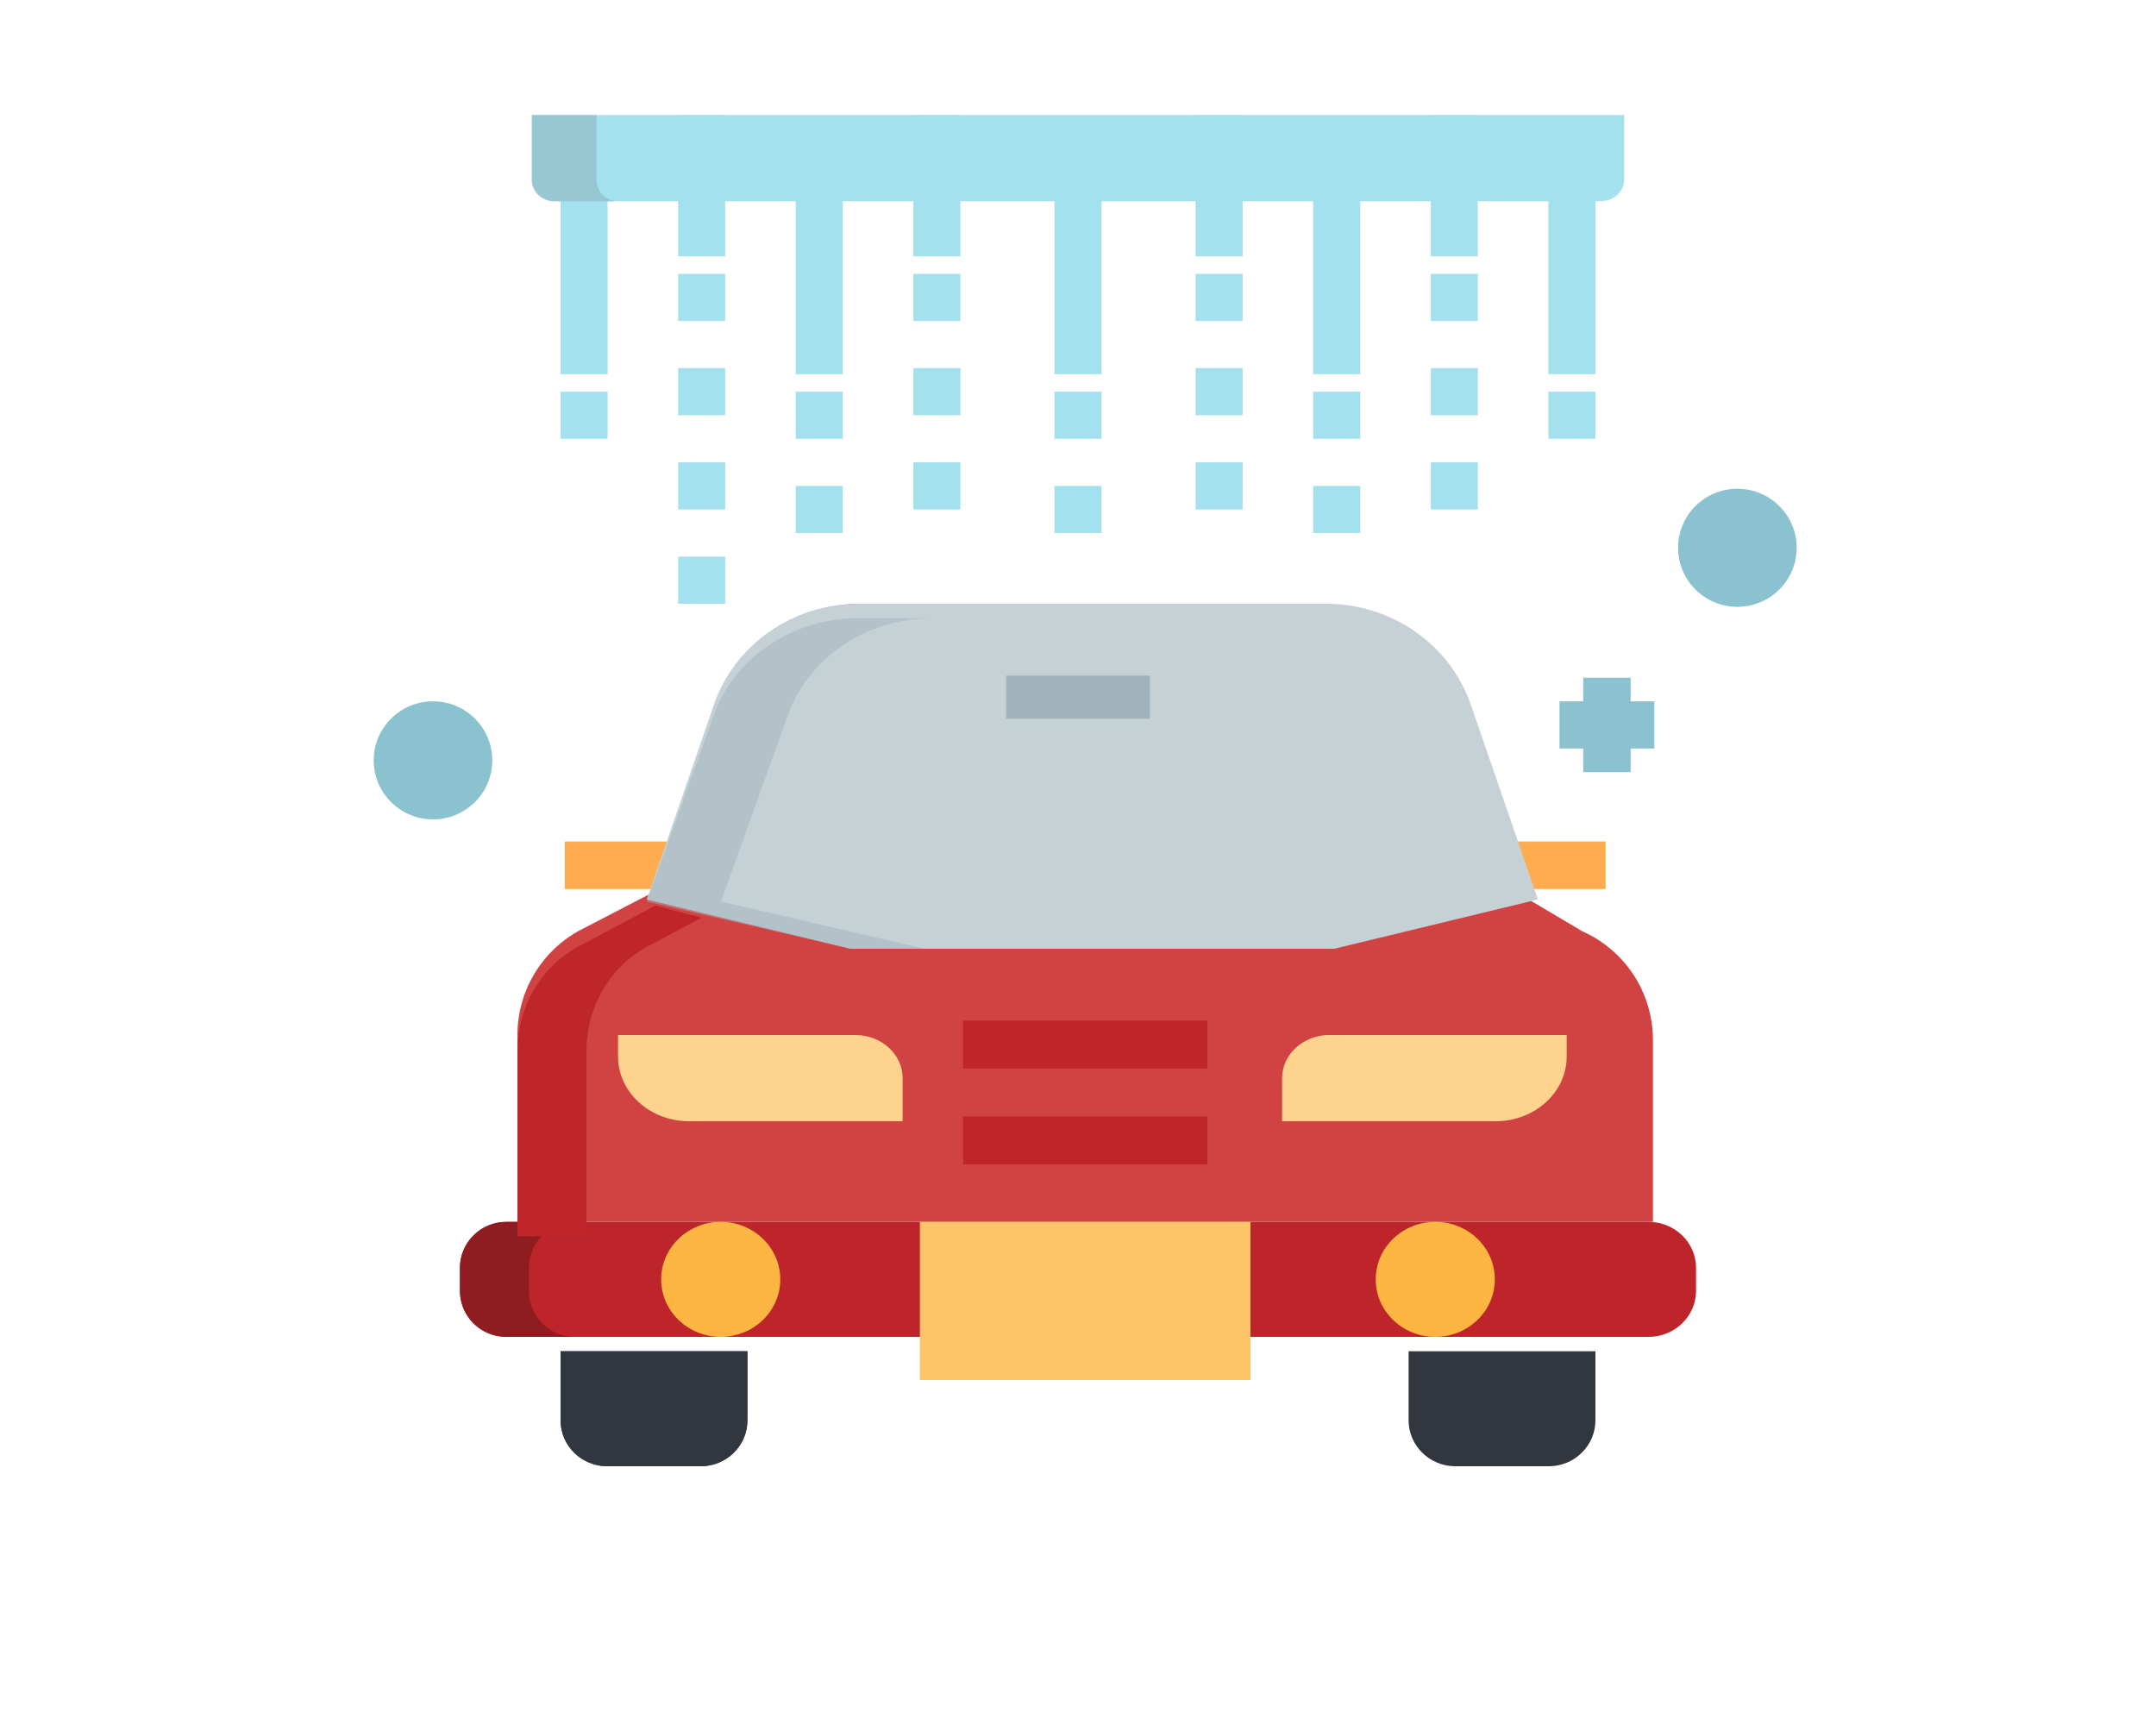 <svg xmlns="http://www.w3.org/2000/svg" xmlns:xlink="http://www.w3.org/1999/xlink" width="150" height="120" viewBox="0 0 150 120">
    <rect x="0" y="0" width="150" height="120" fill="#808080" stroke="none"/>
    <defs>
        <path id="a" d="M0 0h150v120H0z"/>
    </defs>
    <g fill="none" fill-rule="evenodd">
        <mask id="b" fill="#fff">
            <use xlink:href="#a"/>
        </mask>
        <use fill="#FFF" xlink:href="#a"/>
        <g mask="url(#b)">
            <g transform="translate(26 8)">
                <g transform="translate(6 34)">
                    <path fill="#BD252A" fill-rule="nonzero" d="M82.692 43H3.308C1.48 43 0 44.432 0 46.2v1.6C0 49.568 1.48 51 3.308 51h79.384C84.52 51 86 49.568 86 47.8v-1.6c0-1.768-1.48-3.2-3.308-3.2z"/>
                    <path fill="#8E1C20" fill-rule="nonzero" d="M4.8 47.8v-1.6A3.2 3.2 0 0 1 8 43H3.2A3.2 3.2 0 0 0 0 46.2v1.6A3.2 3.2 0 0 0 3.2 51H8a3.2 3.2 0 0 1-3.2-3.2z"/>
                    <path fill="#D14343" fill-rule="nonzero" d="M78.1 22.79l-4.975-2.944-4.457-13.06C67.286 2.734 63.405 0 59.033 0H27.967c-4.372 0-8.254 2.734-9.637 6.786l-4.455 13.06-5.421 2.812A8.277 8.277 0 0 0 4 30.006V43h79V30.353a8.272 8.272 0 0 0-4.9-7.563z"/>
                    <path fill="#FFAB50" fill-rule="nonzero" d="M71.479 16.538h8.229v3.308h-8.229zM7.292 16.538h8.229v3.308H7.292z"/>
                    <path fill="#C6D1D6" fill-rule="nonzero" d="M13 20.571L27.172 24H60.83L75 20.571 70.336 7.034C68.89 2.834 64.83 0 60.254 0H27.746c-4.575 0-8.637 2.834-10.084 7.034L13 20.57z"/>
                    <path fill="#BE262A" fill-rule="nonzero" d="M13.13 23.794l3.7-1.961L13.6 21l-5.27 2.794C5.67 25.204 4 28.02 4 31.093V44h4.8V31.092c0-3.072 1.67-5.888 4.33-7.297z"/>
                    <path fill="#32373F" fill-rule="nonzero" d="M16.75 60h-6.5C8.454 60 7 58.568 7 56.8V52h13v4.8c0 1.768-1.454 3.2-3.25 3.2zM75.75 60h-6.5C67.454 60 66 58.568 66 56.8V52h13v4.8c0 1.768-1.454 3.2-3.25 3.2z"/>
                    <path fill="#FDD38D" fill-rule="nonzero" d="M72.05 36H57.2v-3c0-1.657 1.477-3 3.3-3H77v1.5c0 2.486-2.216 4.5-4.95 4.5zM15.95 36H30.8v-3c0-1.657-1.477-3-3.3-3H11v1.5c0 2.486 2.216 4.5 4.95 4.5z"/>
                    <ellipse cx="18.143" cy="47" fill="#FCB641" fill-rule="nonzero" rx="4.143" ry="4"/>
                    <ellipse cx="67.857" cy="47" fill="#FCB641" fill-rule="nonzero" rx="4.143" ry="4"/>
                    <path fill="#FDC567" fill-rule="nonzero" d="M32 43h23v11H32z"/>
                    <path fill="#BE262A" fill-rule="nonzero" d="M35 35.667h17V39H35zM35 29h17v3.333H35z"/>
                    <path fill="#A0B2BA" fill-rule="nonzero" d="M38 5h10v3H38z"/>
                    <path fill="#A0B2BA" fill-rule="nonzero" d="M22.82 7.74C24.265 3.717 28.322 1 32.893 1h-5.161c-4.57 0-8.628 2.716-10.073 6.74L13 20.715 27.157 24h5.162L18.16 20.714l4.66-12.973z" opacity=".5"/>
                    <path fill="#32373F" fill-rule="nonzero" d="M16.75 60h-6.5C8.454 60 7 58.568 7 56.8V52h13v4.8c0 1.768-1.454 3.2-3.25 3.2z"/>
                </g>
                <g fill="#A3E1EF" fill-rule="nonzero">
                    <path d="M47.364 1.639h3.273V18.03h-3.273zM47.364 19.248h3.273v3.278h-3.273zM47.364 25.804h3.273v3.278h-3.273zM29.364 1.639h3.273V18.03h-3.273zM29.364 19.248h3.273v3.278h-3.273zM29.364 25.804h3.273v3.278h-3.273zM13 1.639h3.273V18.03H13zM13 19.248h3.273v3.278H13zM37.545 0h3.273v9.835h-3.273zM37.545 11.052h3.273v3.278h-3.273zM37.545 17.609h3.273v3.278h-3.273zM37.545 24.165h3.273v3.278h-3.273zM21.182 0h3.273v9.835h-3.273zM21.182 11.052h3.273v3.278h-3.273zM21.182 17.609h3.273v3.278h-3.273zM21.182 24.165h3.273v3.278h-3.273zM21.182 30.722h3.273V34h-3.273zM57.182 0h3.273v9.835h-3.273zM57.182 11.052h3.273v3.278h-3.273zM57.182 17.609h3.273v3.278h-3.273zM57.182 24.165h3.273v3.278h-3.273zM65.364 1.639h3.273V18.03h-3.273zM65.364 19.248h3.273v3.278h-3.273zM65.364 25.804h3.273v3.278h-3.273zM73.545 0h3.273v9.835h-3.273zM73.545 11.052h3.273v3.278h-3.273zM73.545 17.609h3.273v3.278h-3.273zM73.545 24.165h3.273v3.278h-3.273zM81.727 1.639H85V18.03h-3.273zM81.727 19.248H85v3.278h-3.273z"/>
                </g>
                <path fill="#A3E1EF" fill-rule="nonzero" d="M85.348 6H12.652C11.74 6 11 5.328 11 4.5V0h76v4.5c0 .828-.74 1.5-1.652 1.5z"/>
                <path fill="#8CAFB6" fill-rule="nonzero" d="M15.5 4.5V0H11v4.5A1.5 1.5 0 0 0 12.5 6H17a1.5 1.5 0 0 1-1.5-1.5z" opacity=".5"/>
                <path fill="#8BC2CF" fill-rule="nonzero" d="M89.1 40.786h-1.65v-1.643h-3.3v1.643H82.5v3.285h1.65v1.643h3.3v-1.643h1.65z"/>
                <ellipse cx="4.125" cy="44.893" fill="#8BC2CF" fill-rule="nonzero" rx="4.125" ry="4.107"/>
                <ellipse cx="94.875" cy="30.107" fill="#8BC2CF" fill-rule="nonzero" rx="4.125" ry="4.107"/>
            </g>
        </g>
    </g>
</svg>
